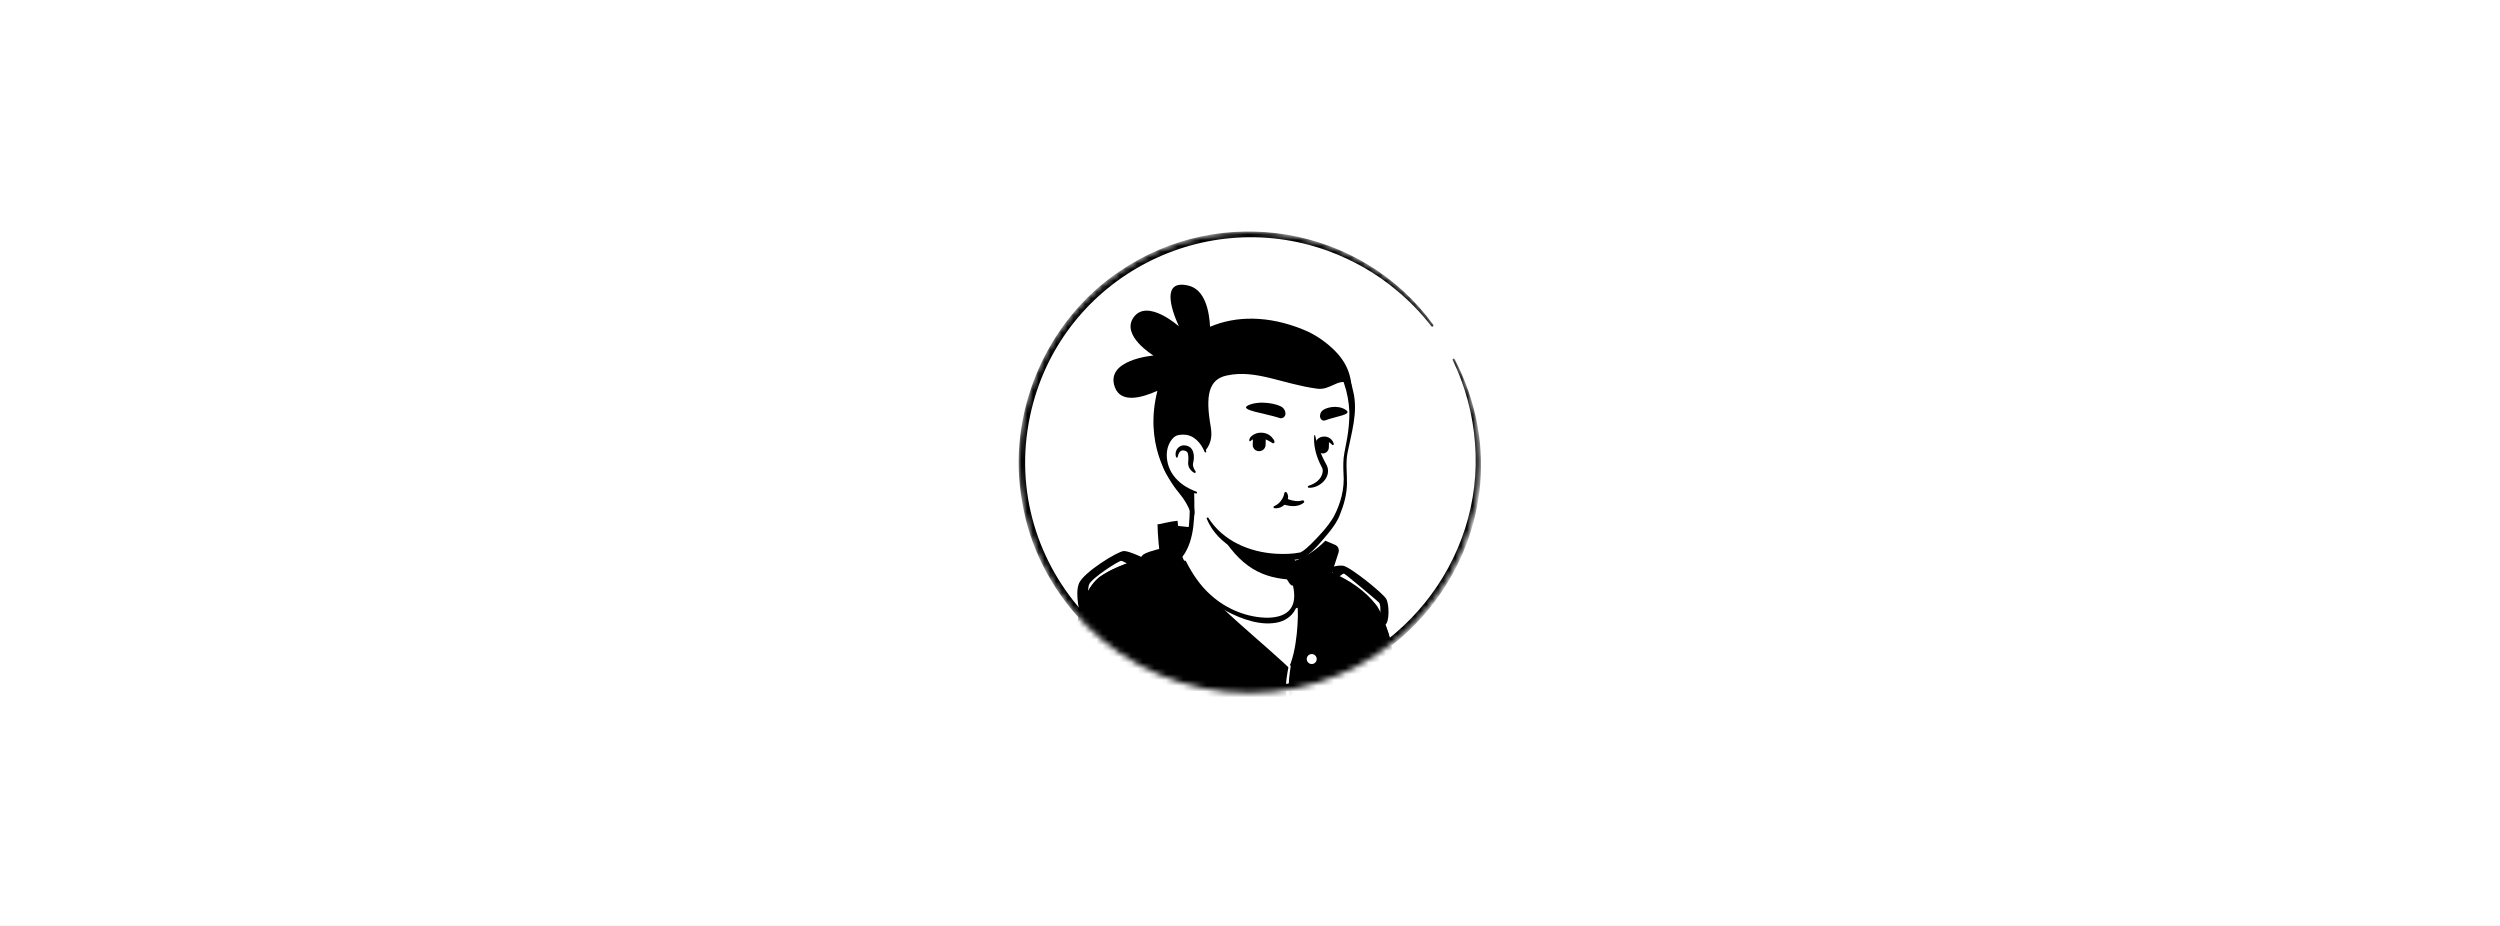 <svg fill="none" height="160" viewBox="0 0 432 160" width="432" xmlns="http://www.w3.org/2000/svg" xmlns:xlink="http://www.w3.org/1999/xlink"><rect x="0" y="0" width="432" height="160" fill="#808080" stroke="none"/><clipPath id="a"><path d="m0 0h432v160h-432z"/></clipPath><mask id="b" height="80" maskUnits="userSpaceOnUse" width="80" x="176" y="40"><circle cx="215.869" cy="79.869" fill="#d9d9d9" r="39.869"/></mask><g clip-path="url(#a)"><path d="m0 0h432v160h-432z" fill="#fff"/><g mask="url(#b)"><path d="m237.725 112.784c-.183.131-.392.262-.575.393-.209.13-.392.261-.601.366-.183.104-.34.209-.523.313-.026.026-.052.026-.079.053-.601.366-1.228.705-1.856 1.019-.183.105-.392.209-.575.288 0 0-.026.026-.052.026-.209.104-.419.209-.628.314-.418.209-.862.392-1.281.575-.209.104-.444.183-.653.261-.209.079-.445.183-.654.262-.209.078-.444.183-.653.261 0 0 0 0-.027 0-.209.079-.444.157-.653.235-.471.157-.968.314-1.438.471-.157.052-.34.105-.497.157-.497.157-.993.287-1.49.392-.183.052-.366.078-.575.131-.471.104-.968.209-1.438.313-.105.027-.183.027-.288.053-.157.026-.34.052-.496.078-.236.026-.445.079-.68.105-.105.026-.209.026-.314.052-.131.026-.287.052-.444.052-.419.053-.863.105-1.281.157-.131.026-.288.026-.419.052h-.026c-.183.027-.366.027-.549.053s-.366.026-.549.026c-.104 0-.235.026-.34.026-.209 0-.392.026-.575.026-.261 0-.497.026-.758.026-.262 0-.497 0-.758 0-.183 0-.366 0-.549 0-11.033-.157-20.941-4.836-28.026-12.261 0 0 0-.026-.027-.026-.784-.706-.104-4.471 3.059-6.85 3.974-3.006 13.49-4.889 13.49-4.889s3.687-.601 17.36 2.248c8 1.673 14.091 4.104 17.49 10.693.706 1.36 1.412 3.451-1.072 4.549z" fill="#fff"/><path d="m221.386 97.255c5.019 1.02 10.379 2.118 14.51 5.438 1.385 1.124 2.3 2.771 3.058 4.366.366.784.732 1.595 1.02 2.457.157.576.392 1.229.261 1.909-.026.183-.183.418-.313.549-.602.601-1.255.967-1.909 1.438-3.843 2.667-8.261 4.549-12.836 5.542-10.197 2.223-21.229.497-30.197-4.862-2.98-1.804-5.725-4-8.078-6.589-.261-.313-.261-.836-.261-1.176.026-.784.235-1.543.496-2.248.628-1.621 1.438-3.242 2.824-4.367.993-.68 2.065-1.255 3.163-1.725 3.451-1.464 7.085-2.484 10.824-2.902.314-.026.366.418.052.471-3.582.732-7.137 1.83-10.457 3.32-1.203.601-2.484 1.124-3.451 2.065-.915.994-1.569 2.223-2.092 3.477-.34.759-.575 1.961-.47 2.563 1.647 1.96 3.581 3.686 5.673 5.176 11.451 8 28.836 8.523 41.019 1.856 1.098-.601 2.17-1.281 3.19-1.987.497-.34 1.019-.627 1.412-1.019.026-.026 0 0 0 .026s-.027.052-.027.052c.027-.314-.078-.732-.209-1.15-.47-1.517-1.228-3.111-2.039-4.497-1.281-2.065-3.451-3.373-5.647-4.418-1.516-.706-3.111-1.255-4.732-1.778-1.621-.523-3.268-.967-4.915-1.359-.418-.105-.288-.706.131-.627z" fill="#000"/><path d="m200.026 90.64s2.432-.575 3.451-.654l.314 2.85c0-.026-3.738-1.464-3.765-2.196z" fill="#000"/><path d="m241.411 128.993h-61.124s3.896-8.34 5.255-17.751c.941-6.562 2.065-10.092 5.542-12.183 3.922-2.353 10.249-3.425 12.811-4.105 0 .131.026.235.026.366 0 0 2.824 8.392 10.17 11.373 5.987 2.431 9.543.81 10.092-1.883.339-1.725-.732-4.549-1.282-5.464-.313-.262-.522-.654-.627-1.046l-.209-.863c.653-.131 1.281-.314 1.882-.549 3.373.889 9.883 2.588 13.856 7.634.994 1.255 4.105 7.921 3.53 19.189-.209 5.856.078 5.281.078 5.281z" fill="#000"/><path d="m193.228 128.993-1.176-9.699" stroke="#fff" stroke-linecap="round" stroke-linejoin="round" stroke-miterlimit="10" stroke-width=".185"/><path d="m238.901 116s-.784 1.908-.549 3.817c.235 1.908.915 4.706-.052 9.176" stroke="#fff" stroke-linecap="round" stroke-linejoin="round" stroke-miterlimit="10" stroke-width=".185"/><path d="m212.131 111.555c-14.458-4.183-18.092-12.679-18.092-12.679s2.275-1.412 3.346-2.876c.654-.889 6.536-1.909 6.536-1.909.105 1.124 0 0 .079 1.229 0 0 2.823 8.392 10.17 11.373 5.987 2.431 9.542.81 10.091-1.883.34-1.725-.732-4.549-1.281-5.464-.313-.261-.523-.654-.627-1.046l-.209-.863c1.49-.314 2.902-.889 4.13-1.647.053.078.079.157.105.235.549 1.333 2.222 2.536 2.222 2.536 3.477 8.261-1.751 17.255-16.47 12.993z" fill="#000"/><path d="m229.647 98.196s1.203-.575 2.406-.445c1.202.131 6.928 4.758 7.477 5.725.575.968.549 4.053-.131 4.445s-1.072-.471-1.072-.471.497-2.823-.052-3.346-5.856-4.968-6.039-4.994c-.183-.026-1.177.81-1.177.81z" fill="#000"/><path d="m197.961 96.601s-2.719-1.386-3.739-1.386c-1.019 0-6.954 3.66-7.765 5.569-.81 1.908.288 5.752.288 5.752l1.438-1.647s-.392-2.876.026-3.922c.418-1.046 5.15-4.131 5.569-4.052.418.052 2.745 1.542 2.745 1.542z" fill="#000"/><path d="m204.131 101.647c2.51 4.81 7.529 11.216 15.921 14.222 7.556 2.719 7.085-6.405 5.987-11.869-7.529 1.647-15.085 1.778-21.908-2.353z" fill="#fff"/><path d="m226.038 104.026c-.287-1.438-.627-2.614-.862-3.268-.523-1.412-1.307-2.667-2.013-3.608-.34.104-.68.183-1.02.261l.209.863c.105.418.314.784.628 1.046.052.105.13.235.209.392-5.935 2.301-12.941-.732-12.941-.732-2.118-.105-1.961 1.987-.968 4.471-3.764-3.582-5.307-8.131-5.307-8.131-.052-.784-.104-1.542-.183-2.301 0 0-1.935 1.072-1.595 3.477.157 1.02.759 2.928 1.935 5.15 6.823 4.131 14.379 4 21.908 2.379z" fill="#fff"/><path d="m225.934 103.948c-.078-.131-.105-.209-.157-.366-.314-1.02-.654-2.092-1.124-3.033-.549-1.098-1.255-2.091-2.039-3.007l.732.235-1.072.288.523-.81c.052.235.183.784.235.993.078.314.314.523.497.758-.026.209-.053.418-.105.601.052.157 0 .34-.157.418-.758.366-1.594.654-2.431.837-3.085.627-6.222-.079-9.177-.942-.575-.183-1.098-.314-1.725-.261l.235.052c-.157 0-.34 0-.496.052-.785.235-.419 1.594-.262 2.248.131.418.262.837.445 1.255.156.34-.027.732-.367.889-.261.104-.522.026-.705-.157-.602-.601-1.177-1.203-1.7-1.856-1.595-1.987-2.849-4.157-3.764-6.536l.627.444c-.366 0-.654-.287-.68-.627l-.183-2.275.994.523c-1.177.706-1.517 2.17-1.124 3.425.392 1.464 1.019 2.928 1.725 4.288l-.261-.262c6.353 4.262 14.274 4.601 21.516 2.824zm.209.13c-.863.628-2.353 1.151-3.451 1.386-2.588.575-5.307.235-7.895-.183-.811-.131-1.987-.288-2.824-.418l-1.385-.288c-1.857-.444-3.687-1.046-5.465-1.778l-.653-.287-.68-.288c-.078-.026-.157-.104-.209-.183-.863-1.673-1.647-3.425-2.013-5.307-.34-1.647.444-3.451 1.908-4.314.419-.235.968.052.994.523l.183 2.301s-.68-.627-.654-.627c.288 0 .549.183.628.445.81 2.196 2.039 4.314 3.529 6.144.497.627 1.046 1.176 1.595 1.751l-1.072.732c-.523-1.412-1.229-3.215-.288-4.627.445-.575 1.203-.784 1.909-.758l.235.052c.366.471.889.68 1.386.837 2.562.837 5.333.994 8.026.784 1.072-.105 2.118-.314 3.163-.575l-.156.418c-.183-.078-.34-.131-.523-.157l.13.157c-.496-.418-.81-1.124-.915-1.752l-.13-.523c-.079-.366.157-.732.523-.81l.967-.235h.052c.262-.078.549.052.68.261 1.046 1.621 1.83 3.451 2.17 5.36.104.444.157.941.235 1.411-.026.157 0 .393 0 .549z" fill="#000"/><path d="m200.026 90.641s6.458.209 11.373 1.516c.471.131.471 3.163.523 3.66.183 1.778-3.53 4.811-3.111 6.405.549 2.066 15.372 13.674 15.503 15.033s-10.745 1.02-17.203-6.719c-6.483-7.739-5.987-9.15-5.987-9.15s-1.098-7.425-1.098-10.745z" fill="#000"/><path d="m229.02 93.438 1.673.706c.523.209.784.81.601 1.359-.758 2.301-2.64 8.026-2.718 10.013-.105 2.51-5.282 18.641-5.282 18.641s-3.163-4.157-.836-8.261c1.83-3.242 1.934-10.17 1.751-11.085-.235-1.203-1.228-4.027-1.777-5.804-.288-.967-.34-1.569-.34-1.569s3.608-.601 6.928-4z" fill="#000"/><path d="m209.569 97.725c.418 0 .758-.386.758-.863 0-.476-.34-.863-.758-.863-.419 0-.758.386-.758.863 0 .476.339.863.758.863z" fill="#fff"/><path d="m223.033 115.137c-.209 1.412-.419 2.85-.314 4.288.34 2.117.471 4.235.654 6.353.026.522-.732.575-.785.052-.078-2.118-.13-4.262-.392-6.379-.052-1.49.209-2.954.497-4.392.052-.183.366-.131.34.078z" fill="#fff"/><path d="m230.274 99.399c-.47 2.326-.993 4.679-1.856 6.902-1.307 2.771-3.085 5.281-4.601 7.895-.131.235-.497.052-.392-.183 1.255-2.954 3.085-5.595 4.314-8.523.104-.314.679-2.039.784-2.379.418-1.281.863-2.562 1.359-3.817.105-.235.445-.157.392.105z" fill="#000"/><path d="m226.666 114.745c.477 0 .863-.386.863-.863 0-.476-.386-.862-.863-.862-.476 0-.862.386-.862.862 0 .477.386.863.862.863z" fill="#fff"/><path d="m223.843 104.209c-.549 2.693-4.105 4.314-10.092 1.883-6.222-2.51-8.915-8.497-9.595-10.275 3.687-6.902 1.124-11.686 1.124-11.686 8.497-.732 15.922 9.203 15.922 9.203l1.15 4.915c.105.418.314.784.628 1.046.549.968 1.202 3.19.863 4.915z" fill="#fff"/><path d="m204.026 95.896c.497-.758.811-1.647 1.02-2.51.392-1.804.523-3.634.549-5.464v-.68c-.079-.68-.314-1.386-.575-2.013-.34-.837.889-1.359 1.281-.523.052.105.052.288.052.392.078 3.555.235 8.131-2.013 11.085-.157.157-.471-.078-.314-.287z" fill="#000"/><path d="m221.49 93.281c.392.235.523.549.575.863.157.627.105 1.307.261 1.961.131.627.523 1.229.628 1.882.131.68.523 2.117.68 2.823.052.157-.053.34-.236.366-.104.027-.183 0-.261-.052-.34-.287-.497-.575-.706-.941-.34-.627-.575-1.203-.784-1.909-.183-.627-.105-1.307-.262-1.961-.13-.627-.496-1.229-.627-1.882-.079-.314-.105-.654.131-1.046.156-.157.418-.209.601-.104z" fill="#000"/><path d="m223.373 100.183c-4.994-.261-9.072-1.83-13.046-8.915 3.347 2.954 7.294 4.078 11.451 4.601l.549 2.405c.105.418.732 1.647 1.046 1.908z" fill="#000"/><path d="m223.163 99.215c.889 1.674 1.412 3.765.863 5.621-.419 1.308-1.621 2.275-2.928 2.641-3.033.81-6.536-.471-9.229-1.909-3.32-1.856-5.778-4.967-7.347-8.366-.104-.261.262-.47.419-.209.549 1.098 1.176 2.17 1.882 3.137.706.994 1.516 1.909 2.431 2.719 2.667 2.406 6.275 3.896 9.883 3.896 3.712-.105 5.124-2.066 4.261-5.673-.13-.576-.34-1.177-.627-1.674-.157-.209.235-.444.392-.183z" fill="#000"/><path d="m233.281 67.817c.47 2.196.706 3.974-.575 9.83-1.255 5.83 1.804 7.033-5.438 16.366-2.954 3.817-10.118 2.745-15.922-1.203-1.961-1.333-2.797-4.758-4.261-7.189-1.151-1.909-1.673.078-3.19-1.569-2.065-2.248-4.549-6.771-3.32-14.771 1.987-12.967 12.261-14.484 19.869-13.046 7.66 1.464 11.582 5.804 12.837 11.582z" fill="#fff"/><path d="m205.202 86.379c-.601-1.02-1.385-1.909-2.117-2.85-.706-.967-1.281-2.039-1.752-3.137-3.111-7.634-1.908-18.379 5.726-22.876 3.163-1.83 6.98-2.275 10.535-1.987 7.608.549 14.589 4.052 16.236 12.104.889 3.556-.314 7.216-.994 10.693-.313 1.726-.052 3.503-.078 5.281-.026 1.804-.523 3.608-1.203 5.281-.418 1.15-1.15 2.17-1.908 3.111-1.255 1.516-2.51 3.059-4.105 4.235-.366.262-1.019.392-1.464.445-1.229.183-2.431.235-3.66.157-4.81-.209-9.961-2.536-11.895-7.189-.079-.183.183-.314.287-.157 2.51 3.974 7.111 5.935 11.686 6.196 1.412.079 2.85.052 4.236-.235.679-.34 1.281-.941 1.856-1.49 1.412-1.412 2.85-2.928 3.869-4.654 1.229-2.327 1.909-4.863 1.7-7.503-.053-1.177-.079-2.405.156-3.582.21-1.177.471-2.301.628-3.503.157-1.15.235-2.327.235-3.477-.131-3.373-1.229-6.85-3.372-9.464-4.732-5.882-15.922-7.425-22.223-3.399-3.973 2.458-5.83 7.059-6.431 11.529-.915 5.359-.654 10.641 3.608 14.536l1.255 1.307c.497.575-.392 1.255-.811.627z" fill="#000"/><path d="m208.287 78.065s-.81-3.922-4.627-3.451c-3.294.418-4.445 8.314 3.032 10.51" fill="#fff"/><g fill="#000"><path d="m206.353 81.7c-.601-.34-1.02-.915-1.046-1.621.026-.523.105-1.124-.026-1.647-.078-.497-.601-.627-.993-.601-.419.078-.68.601-.759 1.02 0 .026-.026.105-.026.131-.026.131-.235.131-.287 0-.34-1.02.418-2.144 1.516-2.013 1.543.105 1.752 1.726 1.464 2.954-.157.523.052.994.34 1.438l.052.078c.131.157-.078.366-.235.262z"/><path d="m227.268 75.294c.392 1.856 1.124 3.582 2.039 5.203.811 1.987-1.281 3.869-3.137 3.791-.209 0-.236-.288-.053-.34 1.177-.366 2.249-1.15 2.432-2.353.078-.366-.026-.68-.209-.994-.863-1.621-1.386-3.477-1.255-5.307 0-.131.183-.131.183 0z"/><path d="m208.156 78.092c-.601-1.542-1.908-3.007-3.66-2.98-.157-.026-.418.026-.575.026-.445.026-.811.183-1.15.497-1.674 1.673-1.386 4.628-.027 6.484.471.654 1.072 1.229 1.752 1.699.68.47 1.438.837 2.248 1.15.183.052.105.34-.078.314-1.752-.366-3.425-1.229-4.575-2.667-1.778-2.144-2.144-5.726-.026-7.817.47-.418 1.124-.732 1.777-.732.21 0 .523-.052.732 0 1.099.052 2.144.601 2.824 1.464.601.732.941 1.621 1.046 2.51 0 .157-.236.209-.288.052z"/><path d="m225.28 86.876c-.81.654-1.934.68-2.902.444-.313-.078-.679-.131-.862-.471-.183-.288 0-.654.34-.706.339-.078.549.079.836.157.758.261 1.595.418 2.379.157.209-.052.419.261.209.418z"/><path d="m222.405 85.203c.549.967-.235 2.118-1.176 2.484-.209.105-1.203.314-1.177-.078 0-.052.053-.105.105-.131.941-.418 1.621-1.281 1.778-2.275.026-.209.313-.261.418-.078z"/><path d="m217.517 77.961c-.628-.026-1.099-.549-1.046-1.177l.026-.732c.026-.627.549-1.098 1.176-1.046.628.026 1.098.549 1.046 1.177l-.026.732c-.026.601-.549 1.072-1.176 1.046z"/><path d="m228.523 78.353c-.575-.026-1.02-.523-.994-1.098l.027-.68c.026-.575.522-1.02 1.098-.993.575.026 1.019.523.993 1.098l-.026.68c-.026.575-.523 1.02-1.098.994z"/><path d="m219.869 76.549c-.863-.575-1.804-.967-2.85-.758-.339.052-.679.157-.888.392-.079.105-.262.078-.262-.078.026-.523.471-.863.889-1.072.81-.418 1.935-.34 2.667.209.261.157 1.15 1.124.679 1.333-.104.052-.156.026-.235-.026z"/><path d="m227.347 76.68c0-1.098 1.359-1.49 2.196-1.098.47.209.81.627.941 1.124.052.157-.183.288-.288.157-.444-.523-1.202-.784-1.804-.47-.183.104-.209.183-.261.287 0 .523-.758.497-.784 0z"/><path d="m221.124 72.235c.549.183 1.098-.314.994-.915-.053-.314-.183-.627-.445-.863-.784-.706-4.026-1.333-5.987-.418-1.725.837 2.928 1.359 5.438 2.196z"/><path d="m228.941 72.653c-.445.157-.915-.314-.837-.863.026-.288.131-.575.34-.784.628-.627 2.771-1.124 4.131-.157 1.176.81-1.595 1.046-3.634 1.804z"/><path d="m230.223 60.183c-1.334-1.229-3.007-2.431-5.046-3.242-6.039-2.458-11.66-2.379-16.078-.471-.131-2.562-.811-6.484-3.817-7.137-4.549-1.02-2.981 3.948-1.569 7.059 0 0-5.438-4.863-7.817-1.569-2.275 3.163 3.425 6.614 3.425 6.614s-8.445.68-6.667 5.49c1.046 2.771 4.549 1.856 7.347.601-2.275 9.02 1.673 15.163 3.712 17.621 2.091 2.51 2.274 4.418 2.274 4.418 1.072-.601-.209-3.294-.156-4.706-6.536-2.51-5.36-9.804-2.17-10.222 3.346-.418 4.392 2.562 4.575 3.294 1.202-1.438 1.202-2.824.967-4.261-.915-5.255-.392-8.105 2.771-8.784 5.046-1.098 9.595 1.464 15.608 2.275 2.222.314 3.608-1.726 5.255-.994.183.549.34 1.098.471 1.673.104.444.183.863.235 1.307.261-3.66-.497-6.353-3.32-8.967z"/><path d="m251.346 62.039c15.87 30.562-12.026 65.046-45.281 56.627-14.928-3.712-26.928-16.653-29.412-31.843-2.823-15.111 4-31.346 16.759-39.895 17.49-12.026 41.725-8.026 54.248 9.177.078.078.052.209-.052.287-.079.079-.209.052-.288-.052-1.725-2.222-3.686-4.235-5.83-6.039-3.529-3.006-7.66-5.359-12.026-6.954-22.222-8.052-46.614 5.333-51.477 28.575-5.49 26.039 16.653 50.013 43.059 46.432 20.366-2.562 35.503-21.36 33.83-41.804-.366-4.941-1.674-9.83-3.843-14.327-.053-.078 0-.183.078-.235s.183-.026.235.052z"/></g></g></g></svg>